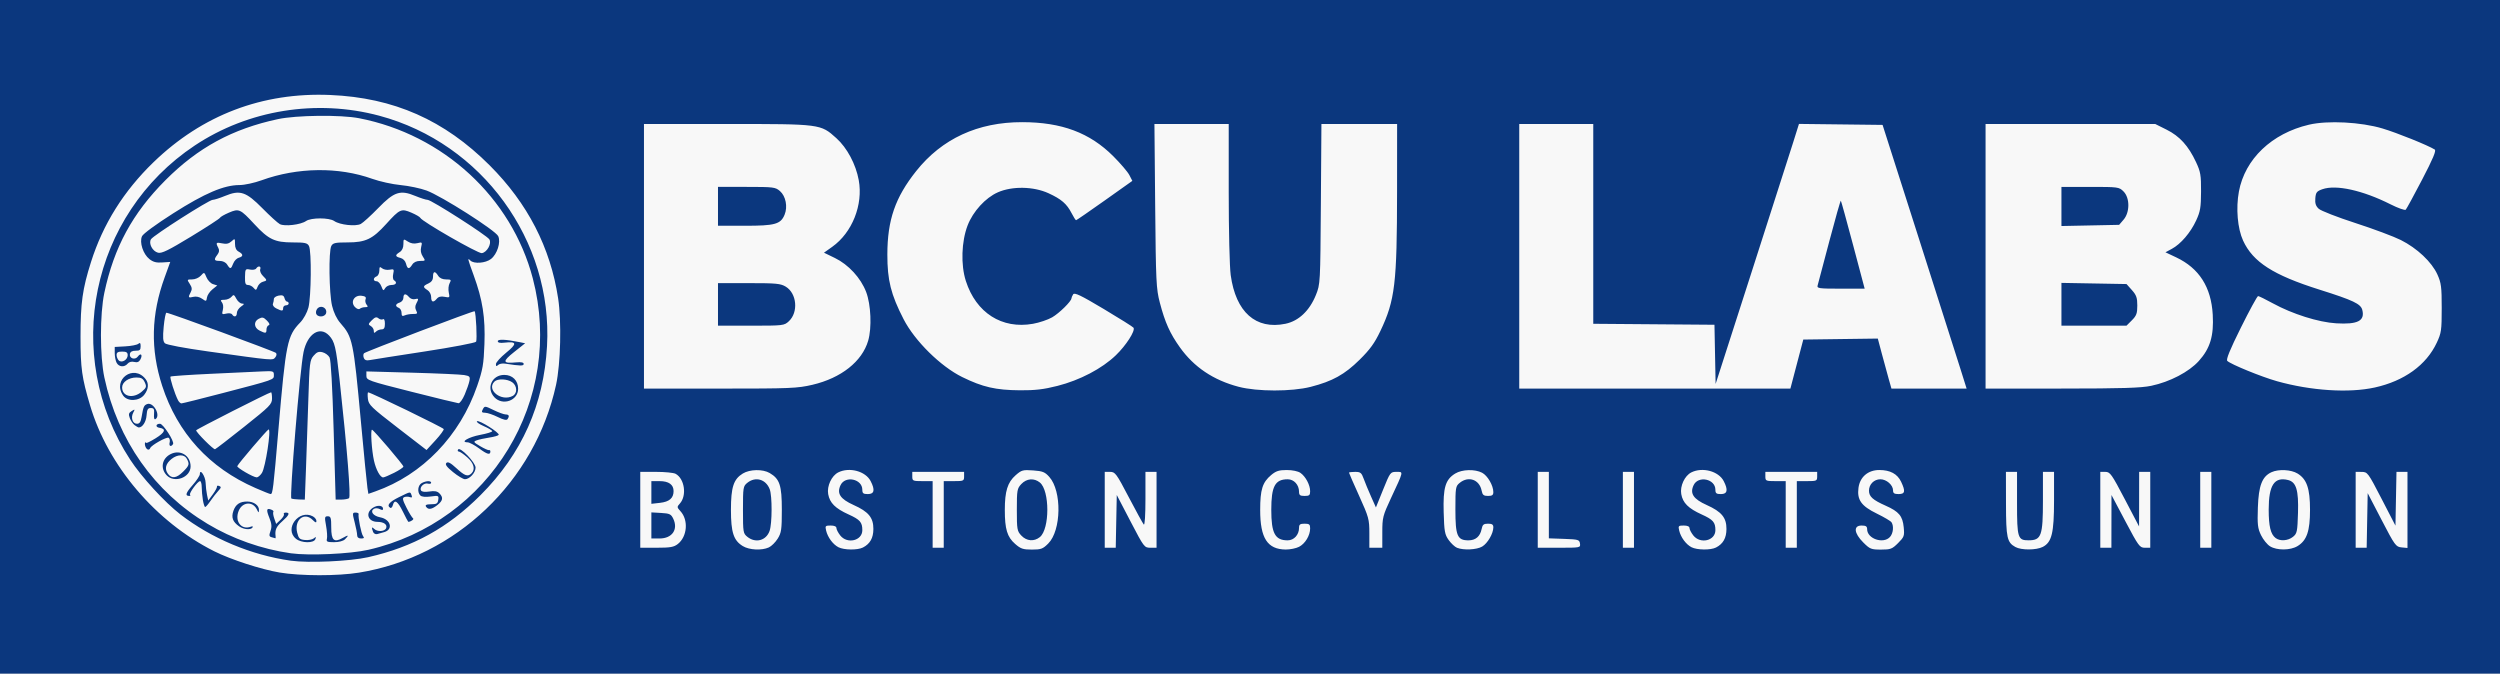 <?xml version="1.0" encoding="UTF-8" standalone="no"?>
<svg
   version="1.1"
   xmlns="http://www.w3.org/2000/svg"
   xmlns:svg="http://www.w3.org/2000/svg"
   width="1351"
   height="364"
   viewBox="0 0 1351 364">
  <rect x="0" y="0" width="1351" height="364" fill="#808080" stroke="none"/>
  <g>
    <rect
       style="fill:#f8f8f8;stroke:#d31f11;stroke-width:3.199;stroke-dasharray:1.49, 5.54;fill-opacity:1"
       width="1389.878"
       height="439.804"
       x="-15.794"
       y="-23.084" />
  </g>
  <g
     transform="translate(4.2446166e-8,-2.43)">
    <path
       style="fill:#0b377e;fill-opacity:1"
       d="M -4.2446166e-8,184.43 V 2.43 H 675.5 1351 v 182 182 H 675.5 -4.2446166e-8 Z M 194,311.882 c 52.364,-8.486 95.059,-49.163 106.487,-101.452 2.484,-11.365 3.034,-34.325 1.121,-46.831 -4.204,-27.495 -16.449,-51.271 -36.978,-71.8 -24.511,-24.511 -51.842,-36.581 -86.13,-38.037 -36.682,-1.558 -69.171,10.803 -95.577,36.364 -16.084,15.569 -27.287,33.469 -33.751,53.927 -4.612,14.598 -5.66,22.085 -5.648,40.377 0.011,17.122 0.685,21.976 5.135,37 9.707,32.773 35.438,63.009 67.17,78.932 8.849,4.44 25.309,9.787 35.268,11.456 11.405,1.911 31.322,1.941 42.903,0.064 z M 157.176,305.427 C 135.737,302.402 114.364,293.44 97.431,280.376 88.997,273.869 76.417,260.138 70.318,250.782 33.454,194.227 49.061,118.415 105.259,81.056 134.22,61.804 171.03,55.869 205,64.975 c 55.467,14.869 93.78,67.488 90.617,124.454 -1.763,31.754 -13.571,58.207 -35.991,80.627 -17.57,17.57 -36.428,27.981 -60.627,33.469 -9.833,2.23 -32.267,3.25 -41.824,1.902 z M 199,299.554 C 264.974,284.5 305.065,218.378 287.927,152.886 276.488,109.172 239.578,75.151 194,66.31 c -9.882,-1.917 -33.822,-1.648 -43.796,0.491 -24.622,5.281 -43.243,15.39 -60.793,33.003 -17.829,17.894 -27.816,36.291 -33.021,60.829 -2.45,11.552 -2.444,34.319 0.011,45.796 7.248,33.869 26.896,61.75 55.73,79.079 13.508,8.118 29.302,13.696 45.076,15.919 9.654,1.361 32.006,0.358 41.792,-1.875 z m -39.056,-5.968 c -6.566,-5.316 1.589,-16.152 9.122,-12.121 1.064,0.569 1.934,1.694 1.934,2.5 0,1.108 -0.487,0.978 -2,-0.535 -4.572,-4.572 -10.114,-0.079 -8.41,6.818 0.794,3.215 1.33,3.722 4.225,4 1.823,0.175 3.971,-0.226 4.773,-0.891 1.193,-0.99 1.343,-0.912 0.828,0.432 -0.882,2.298 -7.543,2.169 -10.472,-0.203 z m 16.724,0.005 c 0.265,-1.011 0.059,-4.161 -0.457,-7 -0.855,-4.704 -0.773,-5.161 0.925,-5.161 1.612,0 1.863,0.814 1.863,6.031 0,6.966 1.512,8.359 6.168,5.687 3.185,-1.828 3.577,-1.606 1.26,0.71 -0.945,0.945 -3.299,1.571 -5.906,1.571 -3.716,0 -4.266,-0.263 -3.854,-1.839 z m -29.845,-0.836 c -1.401,-0.37 -1.507,-0.931 -0.647,-3.398 0.794,-2.276 0.652,-3.899 -0.615,-7.065 -1.788,-4.469 -1.558,-5.457 1.039,-4.461 0.927,0.356 1.434,0.9 1.125,1.209 -0.309,0.309 -0.095,1.901 0.476,3.539 l 1.038,2.977 2.35,-2.207 c 1.292,-1.214 2.112,-2.592 1.822,-3.062 -0.291,-0.47 0.173,-0.855 1.031,-0.855 2.424,0 1.866,1.361 -1.941,4.731 -3.212,2.844 -4.013,4.641 -3.575,8.019 0.089,0.688 0.03,1.198 -0.132,1.134 -0.162,-0.064 -1.049,-0.316 -1.971,-0.559 z M 193,291.648 c 0,-0.98 -0.609,-4.13 -1.354,-7 -1.271,-4.901 -1.241,-5.218 0.5,-5.218 1.019,0 1.764,0.338 1.655,0.75 -0.42,1.587 1.436,10.811 2.414,12 0.766,0.931 0.486,1.25 -1.094,1.25 -1.369,0 -2.122,-0.632 -2.122,-1.782 z m 8.618,-1.77 c -0.937,-2.441 -0.747,-2.977 0.582,-1.648 1.727,1.727 5.756,1.477 6.477,-0.401 0.741,-1.932 -1.258,-3.363 -4.727,-3.384 -5.142,-0.031 -6.693,-4.827 -2.458,-7.602 2.536,-1.662 5.508,-1.343 5.508,0.591 0,0.718 -0.589,0.751 -1.804,0.101 -0.992,-0.531 -2.408,-0.592 -3.146,-0.136 -2.237,1.383 -0.375,3.88 3.424,4.592 5.65,1.06 7.154,6.558 2.183,7.98 -1.187,0.34 -2.892,0.82 -3.789,1.068 -0.9,0.248 -1.909,-0.273 -2.25,-1.161 z m -72.388,-2.999 c -3.462,-2.425 -4.348,-4.812 -3.107,-8.371 1.245,-3.571 3.524,-5.091 7.561,-5.046 3.522,0.04 6.337,2.102 6.248,4.578 -0.06,1.665 -0.196,1.625 -1.143,-0.338 -2.175,-4.507 -7.797,-4.081 -9.795,0.742 -2.338,5.644 1.42,10.576 6.555,8.605 0.892,-0.342 1.294,-0.175 0.943,0.392 -0.919,1.487 -4.762,1.189 -7.263,-0.563 z m 88.489,-7.949 c -2.82,-5.75 -4.549,-6.868 -5.426,-3.511 -0.286,1.094 -0.919,1.742 -1.406,1.441 -2.076,-1.283 -0.534,-3.186 4.636,-5.721 6.511,-3.193 6.103,-3.128 6.882,-1.097 0.442,1.153 0.188,1.446 -0.893,1.031 -0.831,-0.319 -2.172,-0.326 -2.98,-0.016 -1.216,0.467 -1.022,1.45 1.131,5.719 1.43,2.835 3.029,5.43 3.553,5.766 0.723,0.464 -1.23,1.889 -2.588,1.889 -0.115,0 -1.424,-2.475 -2.907,-5.5 z m 12.947,-2.167 c -1.332,-1.332 -0.602,-1.852 2.583,-1.843 2.672,0.008 3.31,-0.417 3.589,-2.388 0.324,-2.295 0.148,-2.372 -4.091,-1.791 -2.8,0.384 -4.856,0.181 -5.589,-0.552 -1.802,-1.802 -1.366,-5.578 0.775,-6.724 2.386,-1.277 5.066,-1.345 5.066,-0.129 0,0.499 -0.819,0.692 -1.82,0.43 -2.128,-0.556 -4.676,2.052 -3.641,3.727 0.45,0.728 2.109,0.928 4.514,0.543 2.752,-0.44 4.237,-0.174 5.374,0.964 2.244,2.244 1.953,3.984 -1.063,6.356 -2.706,2.128 -4.527,2.578 -5.698,1.406 z m -121.025,-4.083 c -0.341,-2.062 -0.625,-5.213 -0.631,-7 -0.006,-1.788 -0.408,-3.25 -0.892,-3.25 -1.279,0 -6.147,6.638 -5.409,7.377 0.343,0.343 0.173,0.623 -0.377,0.623 -2.456,0 -1.99,-1.583 1.7,-5.775 2.182,-2.479 3.967,-5.174 3.967,-5.989 0,-3.353 3.003,1.112 3.118,4.636 0.065,1.995 0.412,4.978 0.77,6.628 l 0.652,3 2.48,-3.37 c 1.364,-1.854 2.373,-3.75 2.242,-4.214 -0.131,-0.464 0.411,-0.594 1.205,-0.29 1.184,0.454 1.091,0.931 -0.513,2.654 -1.076,1.155 -2.968,3.586 -4.205,5.403 -1.237,1.817 -2.527,3.306 -2.868,3.31 -0.341,0.004 -0.898,-1.681 -1.239,-3.743 z m 47.825,-0.84 c -1.141,-0.477 4.626,-69.947 6.572,-79.171 2.089,-9.901 8.804,-14.228 13.811,-8.899 3.003,3.196 3.736,6.255 5.602,23.374 4.239,38.876 6.227,63.8 5.148,64.521 -0.605,0.404 -2.475,0.742 -4.156,0.75 l -3.057,0.015 -1.079,-37.352 c -0.696,-24.095 -1.484,-38.11 -2.222,-39.488 -0.629,-1.175 -2.332,-2.435 -3.786,-2.8 -2.076,-0.521 -3.111,-0.119 -4.826,1.875 -2.041,2.373 -2.226,3.899 -2.838,23.401 -0.36,11.475 -0.938,28.4 -1.284,37.613 l -0.629,16.75 -3.111,-0.079 c -1.711,-0.043 -3.576,-0.273 -4.145,-0.511 z M 138,266.129 C 113.085,255.246 95.932,236.444 87.641,210.93 81.218,191.163 81.653,172.4 89,152.267 90.65,147.746 92,144.017 92,143.981 c 0,-0.036 -1.918,0.087 -4.261,0.273 -3.194,0.254 -4.941,-0.196 -6.976,-1.796 -3.427,-2.696 -5.51,-9.093 -4.023,-12.356 0.619,-1.359 7.63,-6.505 16.909,-12.411 17.052,-10.853 27.392,-15.261 35.805,-15.261 2.661,0 7.981,-1.152 11.925,-2.583 19.374,-7.027 41.551,-7.315 59.811,-0.774 4.02,1.44 10.91,2.957 15.31,3.372 4.4,0.415 10.7,1.74 14,2.945 8.007,2.924 37.344,21.604 38.74,24.668 1.49,3.271 -0.536,9.673 -3.899,12.318 -2.907,2.286 -9.224,2.771 -11.141,0.854 -1.677,-1.677 -1.573,-1.204 1.745,7.886 4.871,13.347 6.373,22.923 5.84,37.241 -0.41,11.011 -0.895,13.816 -3.908,22.573 -9.312,27.068 -29.574,48.073 -55.039,57.057 l -3.768,1.329 -0.509,-3.193 c -0.28,-1.756 -1.882,-18.043 -3.559,-36.193 -4.003,-43.31 -4.434,-45.369 -11.105,-52.966 -1.913,-2.179 -3.585,-5.664 -4.446,-9.264 -1.624,-6.796 -1.916,-29.532 -0.415,-32.336 0.887,-1.657 2.146,-1.934 8.789,-1.934 9.75,0 13.472,-1.776 20.882,-9.965 7.324,-8.093 8.139,-8.459 13.609,-6.114 2.454,1.052 4.625,2.316 4.823,2.808 0.761,1.886 31.205,19.364 33.22,19.072 2.834,-0.411 5.488,-5.233 4.095,-7.442 -1.363,-2.161 -31.358,-21.359 -33.372,-21.359 -0.849,0 -3.861,-0.96 -6.692,-2.134 -8.116,-3.364 -11.384,-2.286 -20.028,6.603 -3.926,4.037 -8.151,7.883 -9.39,8.546 -2.742,1.468 -11.364,0.524 -14.355,-1.571 -2.705,-1.894 -12.529,-1.894 -15.234,0 -2.868,2.009 -11.608,3.041 -14.165,1.672 -1.134,-0.607 -5.36,-4.449 -9.39,-8.537 -8.866,-8.994 -12.114,-10.072 -20.218,-6.713 -2.832,1.174 -5.843,2.134 -6.692,2.134 -1.965,0 -31.993,19.172 -33.318,21.273 -1.436,2.277 0.789,6.536 3.811,7.294 1.963,0.493 5.662,-1.315 17.784,-8.689 8.418,-5.121 15.468,-9.701 15.666,-10.178 0.199,-0.477 2.369,-1.727 4.823,-2.779 5.455,-2.338 6.152,-2.025 13.756,6.188 7.68,8.295 11.026,9.891 20.736,9.891 6.642,0 7.902,0.277 8.789,1.934 1.443,2.696 1.216,27.545 -0.304,33.306 -0.717,2.716 -2.598,6.133 -4.405,8 -7.042,7.277 -7.782,10.907 -11.787,57.759 -2.765,32.358 -3.086,35.007 -4.239,34.988 -0.402,-0.007 -4.106,-1.486 -8.231,-3.288 z m 3.528,-8.102 c 1.924,-2.936 5.118,-23.67 3.627,-23.541 -0.685,0.059 -16.453,18.534 -16.928,19.835 -0.313,0.856 8.646,6.048 10.5,6.085 0.675,0.013 1.935,-1.057 2.801,-2.378 z M 213.033,257.913 C 215.765,256.529 218,255.019 218,254.559 c 0,-0.901 -15.786,-19.449 -16.938,-19.901 -0.94,-0.369 -0.218,11.198 1.047,16.772 1.116,4.918 3.36,9 4.947,9 0.556,0 3.245,-1.133 5.977,-2.517 z M 132.04,232.998 C 145.944,221.933 147,220.857 147,217.761 c 0,-1.832 -0.229,-3.331 -0.51,-3.331 -1.027,0 -40.49,20.027 -40.49,20.548 0,1.118 9.366,10.497 10.204,10.218 0.482,-0.161 7.608,-5.649 15.836,-12.197 z m 107.747,1.293 c -0.26,-0.781 -39.348,-19.768 -40.836,-19.835 -0.302,-0.014 -0.364,1.565 -0.137,3.508 0.377,3.228 1.762,4.574 16.049,15.592 l 15.637,12.06 4.794,-5.21 c 2.637,-2.865 4.658,-5.617 4.493,-6.114 z M 120.257,214.881 C 148.747,207.439 148,207.704 148,205.055 c 0,-2.089 -0.37,-2.202 -6.25,-1.918 -3.438,0.166 -15.885,0.747 -27.661,1.291 -11.776,0.544 -21.649,1.228 -21.939,1.518 -0.513,0.513 2.236,9.191 4.033,12.733 0.488,0.963 1.325,1.75 1.86,1.75 0.535,0 10.531,-2.497 22.215,-5.549 z m 130.852,0.799 c 1.121,-2.612 2.274,-5.929 2.563,-7.37 0.468,-2.334 0.16,-2.684 -2.823,-3.207 -1.842,-0.323 -14.487,-0.897 -28.099,-1.275 L 198,203.139 v 2.416 c 0,2.32 0.966,2.661 24.25,8.549 13.338,3.373 24.828,6.176 25.536,6.229 0.707,0.053 2.203,-2.041 3.323,-4.653 z M 149.113,193.143 c -0.876,-0.876 -57.661,-21.713 -59.173,-21.713 -0.423,0 -1.09,3.415 -1.481,7.588 -0.549,5.86 -0.398,7.892 0.665,8.92 0.817,0.791 10.307,2.582 23.376,4.412 35.728,5.003 34.832,4.924 36.254,3.204 0.737,-0.892 0.885,-1.886 0.36,-2.411 z m 80.385,-0.771 c 14.849,-2.27 27.346,-4.649 27.77,-5.285 0.666,-0.999 -0.03,-15.608 -0.785,-16.468 -0.378,-0.431 -58.798,21.772 -59.766,22.715 -0.431,0.419 -0.486,1.536 -0.123,2.481 0.473,1.232 1.402,1.573 3.283,1.202 1.443,-0.284 14.772,-2.374 29.622,-4.644 z M 144,180.513 c 0,-1.054 0.534,-2.095 1.188,-2.312 0.768,-0.256 0.428,-1.156 -0.961,-2.544 -1.841,-1.841 -2.476,-1.975 -4.438,-0.938 -2.842,1.503 -2.579,4.839 0.502,6.369 3.248,1.613 3.709,1.541 3.709,-0.574 z m 62.2,-0.083 c 1.341,0 1.8,-0.78 1.8,-3.059 0,-1.87 -0.406,-2.808 -1.044,-2.414 -0.574,0.355 -1.669,0.126 -2.433,-0.508 -1.085,-0.9 -1.872,-0.67 -3.591,1.049 -1.972,1.972 -2.032,2.297 -0.567,3.117 0.899,0.503 1.635,1.658 1.635,2.565 0,1.284 0.267,1.384 1.2,0.45 0.66,-0.66 2.01,-1.2 3,-1.2 z M 128,171.552 c 0,-1.033 1.012,-2.584 2.25,-3.448 1.852,-1.292 1.946,-1.579 0.532,-1.622 -0.945,-0.029 -2.325,-1.211 -3.067,-2.626 -1.199,-2.288 -1.493,-2.399 -2.654,-1 -0.718,0.865 -2.431,1.574 -3.806,1.574 -2.033,0 -2.282,0.262 -1.335,1.404 0.673,0.811 0.885,2.521 0.502,4.049 -0.611,2.433 -0.462,2.594 1.848,2.015 1.411,-0.354 2.805,-0.157 3.18,0.451 1.063,1.72 2.55,1.255 2.55,-0.797 z m 95.207,0.551 c 2.33,0.03 2.569,-0.223 1.715,-1.819 -0.663,-1.239 -0.649,-2.496 0.043,-3.789 1.417,-2.648 1.318,-2.952 -0.785,-2.403 -1.001,0.262 -2.406,-0.23 -3.122,-1.094 -1.766,-2.128 -3.058,-1.975 -3.058,0.363 0,1.063 -0.9,2.218 -2,2.567 -2.369,0.752 -2.597,2.057 -0.5,2.862 0.825,0.317 1.5,1.538 1.5,2.714 0,1.67 0.383,1.966 1.75,1.35 0.963,-0.433 2.968,-0.772 4.457,-0.753 z M 153,168.93 c 0,-0.825 0.675,-1.5 1.5,-1.5 0.825,0 1.5,-0.45 1.5,-1 0,-0.55 -0.398,-1 -0.883,-1 -0.486,0 -1.105,-0.848 -1.376,-1.885 -0.372,-1.424 -1.134,-1.762 -3.117,-1.383 -1.443,0.276 -2.624,1.087 -2.624,1.803 0,0.716 -0.231,1.904 -0.514,2.64 -0.285,0.743 0.493,1.837 1.75,2.459 3.204,1.586 3.764,1.566 3.764,-0.134 z m 44.322,-0.5 c 1.517,0 1.682,-0.29 0.783,-1.373 -0.627,-0.755 -0.872,-2.072 -0.544,-2.926 0.438,-1.143 -0.151,-1.638 -2.233,-1.877 -3.893,-0.446 -6.107,3.348 -3.54,6.065 0.98,1.037 2.117,1.448 2.661,0.961 0.522,-0.468 1.815,-0.85 2.872,-0.85 z m -82.532,-9.618 2.617,-2.118 -2.292,-0.727 c -1.26,-0.4 -2.846,-2.046 -3.524,-3.659 -1.229,-2.923 -1.238,-2.925 -3.067,-0.905 -1.03,1.138 -3.092,2.027 -4.702,2.027 -2.808,0 -2.835,0.051 -1.274,2.433 1.217,1.857 1.34,2.907 0.523,4.434 -1.547,2.891 -1.358,3.243 1.375,2.557 1.517,-0.381 3.32,0.003 4.75,1.01 2.199,1.55 2.32,1.52 2.641,-0.655 0.185,-1.254 1.514,-3.233 2.953,-4.398 z m 121.281,5.032 c 0.898,-1.082 2.233,-1.403 4.2,-1.01 2.752,0.55 2.854,0.443 2.239,-2.355 -0.354,-1.613 -0.148,-3.858 0.458,-4.99 0.999,-1.867 0.821,-2.059 -1.925,-2.059 -1.944,0 -3.474,-0.716 -4.276,-2 C 235.072,148.714 234,148.916 234,151.951 c 0,1.719 -0.795,2.884 -2.5,3.661 -3.023,1.377 -3.104,1.96 -0.5,3.586 1.131,0.706 2,2.332 2,3.741 0,2.856 1.167,3.2 3.072,0.905 z m -94.069,-9.125 c 2.469,-0.646 2.47,-0.816 0.02,-3.266 -1.088,-1.088 -1.715,-2.662 -1.393,-3.5 0.667,-1.739 -1.161,-2.09 -2.192,-0.422 -0.374,0.605 -1.863,0.864 -3.309,0.575 -2.511,-0.502 -2.633,-0.328 -2.725,3.899 -0.077,3.559 0.242,4.425 1.628,4.425 0.948,0 2.316,0.715 3.041,1.588 1.182,1.425 1.401,1.364 2.125,-0.594 0.444,-1.2 1.706,-2.417 2.805,-2.705 z m 69.547,1.711 c 2.518,0 3.272,-1.374 1.392,-2.536 -0.591,-0.365 -0.789,-1.88 -0.449,-3.43 0.56,-2.549 0.401,-2.736 -1.947,-2.287 -1.406,0.269 -3.229,-0.069 -4.051,-0.751 C 205.236,146.381 205,146.582 205,148.7 c 0,1.383 -0.675,2.774 -1.5,3.091 -1.956,0.751 -1.938,2.638 0.025,2.638 0.839,0 1.995,1.238 2.57,2.75 0.928,2.441 1.156,2.553 2.025,1 0.539,-0.963 2.082,-1.75 3.43,-1.75 z m -85.513,-11.597 c 0.543,-1.428 1.882,-2.831 2.975,-3.117 2.538,-0.664 2.534,-1.924 -0.012,-3.287 -1.344,-0.719 -2,-2.094 -2,-4.19 0,-3.02 -0.062,-3.064 -1.933,-1.371 -1.403,1.27 -2.774,1.564 -5,1.076 -3.297,-0.724 -3.599,-0.378 -2.106,2.413 0.674,1.26 0.535,2.359 -0.468,3.684 -2.073,2.738 -1.83,3.388 1.266,3.388 1.676,0 3.25,0.785 4.008,2 1.629,2.608 2.082,2.525 3.269,-0.597 z m 96.731,0.597 c 0.8,-1.281 2.332,-2 4.264,-2 2.95,0 2.981,-0.051 1.446,-2.394 -1.036,-1.581 -1.334,-3.328 -0.878,-5.145 0.653,-2.602 0.541,-2.713 -2.06,-2.06 -1.817,0.456 -3.563,0.158 -5.145,-0.878 C 218.051,131.417 218,131.448 218,134.398 c 0,1.932 -0.719,3.463 -2,4.264 -2.621,1.637 -2.524,2.42 0.389,3.151 1.448,0.363 2.637,1.588 3.019,3.108 0.76,3.03 1.696,3.172 3.359,0.509 z M 90.039,259.241 C 86.542,255.488 87.495,250.259 92.113,247.872 97.364,245.156 103,248.576 103,254.478 c 0,6.014 -8.787,9.243 -12.961,4.763 z m 8.884,-1.888 c 3.366,-3.366 3.583,-4.109 2.042,-6.989 -1.333,-2.49 -5.012,-2.472 -8.207,0.042 -3.192,2.511 -3.933,5.329 -2.091,7.959 2.029,2.896 4.671,2.572 8.256,-1.012 z m 145.885,0.183 c -3.442,-2.805 -4.396,-4.119 -3.58,-4.935 0.816,-0.816 2.259,-0.055 5.419,2.858 4.534,4.179 6.183,4.739 8.152,2.77 2.184,-2.184 1.29,-5.514 -2.335,-8.696 -1.944,-1.707 -3.996,-3.104 -4.559,-3.104 -0.563,0 -0.72,-0.492 -0.348,-1.094 1.036,-1.675 9.442,7.051 9.442,9.802 0,2.728 -3.289,6.306 -5.75,6.256 -0.963,-0.02 -3.861,-1.756 -6.442,-3.858 z M 259,244.824 c -2.475,-1.84 -5.343,-3.356 -6.372,-3.369 -4.167,-0.054 0.612,-2.843 6.906,-4.031 3.556,-0.671 6.466,-1.562 6.466,-1.979 0,-0.418 -2.077,-1.658 -4.615,-2.757 -2.538,-1.099 -4.16,-2.278 -3.605,-2.622 1.208,-0.747 12.381,6.293 11.711,7.379 -0.257,0.415 -2.557,1.068 -5.111,1.451 -2.554,0.383 -5.597,1.053 -6.762,1.49 -1.955,0.732 -1.809,0.976 1.882,3.167 2.2,1.306 4.338,2.262 4.75,2.126 0.412,-0.137 0.75,0.175 0.75,0.693 0,2.081 -1.715,1.638 -6,-1.547 z M 78.583,243.787 C 78.237,242.883 78.189,241.908 78.476,241.62 78.764,241.332 79,241.392 79,241.754 c 0,0.362 2.27,-0.74 5.045,-2.447 5.204,-3.202 5.921,-5.138 2.111,-5.699 -2.283,-0.336 -2.031,-2.179 0.298,-2.179 1.723,0 7.911,9.6 7.067,10.964 -1.078,1.745 -2.365,1.15 -1.841,-0.851 0.271,-1.038 0.021,-2.179 -0.556,-2.536 -1.055,-0.652 -9.334,3.982 -9.958,5.573 -0.544,1.389 -1.907,0.971 -2.583,-0.793 z m -5.847,-11.607 c -0.905,-0.688 -2.074,-2.406 -2.597,-3.818 -0.777,-2.099 -0.592,-2.792 1.015,-3.796 1.801,-1.125 1.872,-1.053 0.851,0.856 -1.463,2.733 -0.363,6.008 2.018,6.008 1.403,0 2.047,-0.961 2.511,-3.75 0.903,-5.432 1.247,-6.228 2.982,-6.894 3.389,-1.3 7.536,6.259 4.473,8.152 -0.623,0.385 -0.912,-0.65 -0.75,-2.691 0.217,-2.738 -0.086,-3.317 -1.737,-3.317 -1.616,0 -2.058,0.767 -2.301,4 -0.262,3.484 -2.211,6.5 -4.199,6.5 -0.34,0 -1.358,-0.562 -2.264,-1.25 z M 269,227.788 c -2.475,-1.232 -5.528,-2.267 -6.785,-2.299 -1.919,-0.05 -2.124,-0.359 -1.282,-1.934 0.968,-1.809 1.171,-1.792 5.785,0.469 2.63,1.289 5.569,2.357 6.532,2.375 1.862,0.033 2.181,0.871 0.985,2.58 -0.485,0.693 -2.262,0.289 -5.235,-1.191 z m -1.826,-10.673 c -4.572,-4.866 -1.391,-12.086 5.326,-12.086 4.457,0 7.5,3.048 7.5,7.511 0,6.357 -8.353,9.336 -12.826,4.575 z m 9.891,-0.721 c 2.624,-1.404 2.465,-5.479 -0.288,-7.408 -2.64,-1.849 -7.89,-2.045 -9.577,-0.357 -4.519,4.519 3.758,11.034 9.866,7.765 z M 66.557,216.207 c -6.052,-8.641 5.736,-17.233 12.161,-8.864 1.823,2.374 1.53,5.501 -0.791,8.452 -2.765,3.515 -9.038,3.742 -11.371,0.412 z m 10.102,-2.16 c 2.49,-2.141 2.649,-2.647 1.577,-5 -0.936,-2.053 -1.904,-2.618 -4.492,-2.618 -4.188,0 -7.744,2.459 -7.744,5.357 0,5.017 5.979,6.286 10.658,2.261 z M 63.035,198.496 C 62.466,197.432 62,195.067 62,193.24 v -3.322 l 5.732,-0.314 c 3.153,-0.173 6.303,-0.788 7,-1.367 0.964,-0.8 1.268,-0.475 1.268,1.359 0,1.968 -0.501,2.405 -2.723,2.372 -1.815,-0.026 -2.84,0.545 -3.074,1.714 -0.487,2.428 2.766,3.509 4.29,1.425 1.601,-2.189 2.721,-0.947 1.389,1.541 -0.75,1.402 -1.7,1.792 -3.35,1.378 -1.423,-0.357 -2.776,-0.008 -3.54,0.912 -1.727,2.081 -4.725,1.858 -5.957,-0.444 z M 69,194.395 c 0,-1.516 -0.685,-1.965 -3,-1.965 -2.222,0 -3,0.467 -3,1.8 0,0.99 0.519,2.319 1.153,2.953 C 65.755,198.785 69,196.918 69,194.395 Z m 199,4.79 c 0,-0.905 2.515,-3.694 5.588,-6.197 6.02,-4.904 5.763,-6.168 -1.093,-5.367 -2.284,0.267 -3.495,-0.009 -3.495,-0.796 0,-1.198 4.187,-1.028 11.647,0.473 l 3.147,0.633 -5.979,4.75 c -6.505,5.168 -6.268,6.289 1.18,5.579 2.682,-0.256 4.004,0.019 4.004,0.832 0,1.162 -1.621,1.137 -10.104,-0.156 -1.432,-0.218 -3.12,0.119 -3.75,0.749 C 268.285,200.545 268,200.421 268,199.185 Z m -97.213,-27.505 c -0.198,-0.963 0.309,-2.26 1.127,-2.883 2.036,-1.552 4.975,0.339 4.335,2.79 -0.631,2.412 -4.97,2.486 -5.462,0.093 z m 244.691,126.578 c 1.414,-0.644 3.573,-2.782 4.797,-4.75 1.978,-3.181 2.225,-4.912 2.225,-15.578 0,-13.247 -1.126,-16.666 -6.54,-19.864 -3.721,-2.198 -10.723,-2.078 -14.54,0.25 -4.998,3.048 -6.42,7.391 -6.42,19.614 0,12.223 1.422,16.566 6.42,19.614 3.489,2.128 10.206,2.469 14.058,0.714 z M 403.861,292.518 C 401.604,290.691 401.5,290.046 401.5,277.93 c 0,-12.116 0.104,-12.761 2.361,-14.588 4.401,-3.564 10.037,-1.941 12.1,3.485 1.375,3.616 1.331,18.467 -0.066,22.475 -1.841,5.281 -7.588,6.817 -12.034,3.216 z m 62.455,5.795 c 3.857,-1.972 5.639,-5.119 5.662,-9.998 0.03,-6.14 -2.613,-9.356 -10.651,-12.963 -7.28,-3.266 -9.236,-6.241 -7.08,-10.764 C 456.774,259.288 466,261.248 466,267.085 c 0,1.939 0.52,2.345 3,2.345 3.5,0 3.969,-2.225 1.483,-7.033 -2.764,-5.345 -11.487,-7.684 -17.483,-4.689 -3.599,1.798 -6.21,7.41 -5.453,11.721 0.837,4.765 3.826,7.745 11.054,11.019 6.158,2.79 7.399,4.213 7.399,8.491 0,5.703 -8.152,7.654 -11.927,2.855 -1.14,-1.449 -2.073,-3.249 -2.073,-4 0,-0.861 -1.149,-1.365 -3.108,-1.365 -2.883,0 -3.061,0.2 -2.455,2.75 0.867,3.647 3.694,7.461 6.66,8.985 3.008,1.546 10.326,1.627 13.219,0.148 z m 100.151,-2.15 c 7.095,-7.095 7.435,-28.333 0.577,-36.01 -2.361,-2.642 -3.589,-3.135 -8.737,-3.507 -5.551,-0.402 -6.245,-0.209 -9.476,2.627 -4.342,3.812 -5.833,8.616 -5.826,18.773 0.007,10.36 1.278,14.548 5.554,18.302 3.022,2.653 4.285,3.082 9.076,3.082 4.951,0 5.926,-0.36 8.832,-3.267 z m -14.543,-4.313 c -2.271,-2.418 -2.424,-3.295 -2.424,-13.919 0,-10.624 0.153,-11.502 2.424,-13.919 2.846,-3.029 6.887,-3.364 10.014,-0.831 5.386,4.364 5.386,25.136 0,29.5 -3.127,2.534 -7.169,2.198 -10.014,-0.831 z m 150.108,6.064 C 705.345,296.2 708,291.781 708,287.98 c 0,-2.166 -0.451,-2.55 -3,-2.55 -2.455,0 -3,0.414 -3,2.277 0,3.712 -2.741,6.723 -6.122,6.723 -6.848,0 -8.878,-3.772 -8.878,-16.5 0,-12.728 2.03,-16.5 8.878,-16.5 3.381,0 6.122,3.01 6.122,6.723 0,1.864 0.545,2.277 3,2.277 2.549,0 3,-0.383 3,-2.55 0,-3.339 -2.423,-7.933 -5.217,-9.89 -1.326,-0.929 -4.335,-1.561 -7.429,-1.561 -4.193,0 -5.823,0.524 -8.413,2.703 -4.726,3.977 -5.941,7.85 -5.941,18.949 0,15.18 3.909,21.216 13.8,21.308 2.365,0.022 5.62,-0.643 7.233,-1.477 z M 800.981,297.782 c 2.933,-1.733 6.019,-7.057 6.019,-10.386 0,-1.499 -0.683,-1.966 -2.875,-1.966 -2.368,0 -2.977,0.508 -3.451,2.879 -0.802,4.011 -3.246,6.121 -7.091,6.121 -6.054,0 -7.084,-2.427 -7.084,-16.693 0,-11.913 0.108,-12.571 2.361,-14.395 4.745,-3.842 10.622,-1.749 11.813,4.209 0.474,2.371 1.083,2.879 3.451,2.879 2.253,0 2.875,-0.454 2.875,-2.099 0,-3.552 -3.124,-8.914 -6.085,-10.445 -3.921,-2.028 -10.8,-1.824 -14.495,0.43 -5.331,3.251 -6.631,7.605 -6.252,20.938 0.295,10.387 0.594,12.043 2.706,15.004 1.305,1.83 3.33,3.714 4.5,4.187 3.544,1.431 10.649,1.085 13.607,-0.662 z m 126.335,0.531 c 3.857,-1.972 5.639,-5.119 5.662,-9.998 0.03,-6.14 -2.613,-9.356 -10.651,-12.963 -7.28,-3.266 -9.236,-6.241 -7.08,-10.764 C 917.774,259.288 927,261.248 927,267.085 c 0,1.939 0.52,2.345 3,2.345 3.5,0 3.969,-2.225 1.483,-7.033 -2.764,-5.345 -11.487,-7.684 -17.483,-4.689 -3.599,1.798 -6.21,7.41 -5.453,11.721 0.837,4.765 3.826,7.745 11.054,11.019 6.158,2.79 7.399,4.213 7.399,8.491 0,5.703 -8.152,7.654 -11.927,2.855 -1.14,-1.449 -2.073,-3.249 -2.073,-4 0,-0.861 -1.149,-1.365 -3.108,-1.365 -2.883,0 -3.061,0.2 -2.455,2.75 0.867,3.647 3.694,7.461 6.66,8.985 3.008,1.546 10.326,1.627 13.219,0.148 z m 98.409,-2.408 c 3.29,-3.29 3.493,-3.857 3.046,-8.51 -0.588,-6.121 -2.577,-8.501 -9.771,-11.697 -6.95,-3.087 -9,-4.931 -9,-8.095 0,-3.438 2.727,-6.174 6.155,-6.174 3.3,0 6.845,3.107 6.845,6 0,1.556 0.667,2 3,2 3.508,0 3.813,-1.484 1.365,-6.643 -2.027,-4.273 -5.897,-6.357 -11.8,-6.357 -6.067,0 -10.453,3.742 -11.237,9.587 -0.876,6.53 1.492,9.864 9.917,13.965 3.937,1.916 7.511,4.038 7.941,4.716 1.318,2.075 0.902,5.976 -0.842,7.903 -3.575,3.95 -12.345,0.987 -12.345,-4.171 0,-1.556 -0.667,-2 -3,-2 -4.519,0 -4.121,4.114 0.882,9.118 3.604,3.604 4.292,3.882 9.6,3.882 5.209,0 6.031,-0.314 9.242,-3.525 z m 78.201,2.063 c 4.867,-2.517 6.074,-7.496 6.074,-25.059 v -15.48 h -3 -3 v 15.566 c 0,18.978 -0.863,21.386 -7.679,21.419 -5.92,0.029 -6.321,-1.244 -6.321,-20.056 v -16.929 h -3 -3 l 0.035,17.25 c 0.038,18.427 0.565,20.855 5.075,23.354 3.206,1.777 11.321,1.741 14.816,-0.066 z m 137.654,-0.424 c 5.024,-3.064 6.752,-8.083 6.752,-19.614 0,-11.531 -1.728,-16.55 -6.752,-19.614 -3.489,-2.128 -10.206,-2.469 -14.057,-0.714 -5.063,2.307 -6.964,7.217 -7.372,19.037 -0.32,9.274 -0.091,11.284 1.708,15 1.143,2.36 3.329,5.067 4.859,6.015 3.724,2.307 10.986,2.254 14.861,-0.109 z m -11.844,-4.364 C 1227.053,291.143 1226,286.816 1226,277.833 c 0,-13.209 3.049,-17.862 10.482,-15.997 4.415,1.108 5.73,5.482 5.354,17.8 -0.309,10.122 -0.519,11.123 -2.696,12.884 -2.703,2.187 -6.995,2.488 -9.403,0.66 z m -863.443,3.234 c 5.111,-4.02 5.832,-12.935 1.435,-17.724 -1.945,-2.119 -1.964,-2.341 -0.349,-4.126 3.9,-4.309 2.576,-13.483 -2.323,-16.105 -1.058,-0.566 -5.778,-1.03 -10.49,-1.03 H 346 v 20.5 20.5 h 8.865 c 7.374,0 9.296,-0.339 11.428,-2.016 z M 352,286.378 v -7.052 l 5.242,0.302 c 4.63,0.267 5.399,0.632 6.59,3.126 2.771,5.803 -0.608,10.676 -7.403,10.676 H 352 Z m 0,-17.818 v -6.13 h 4.429 c 4.94,0 7.571,1.87 7.571,5.38 0,3.802 -2.282,5.784 -7.311,6.351 L 352,274.69 Z m 158,11.87 v -18 h 5.5 c 5.2,0 5.5,-0.136 5.5,-2.5 v -2.5 h -14 -14 v 2.5 c 0,2.364 0.3,2.5 5.5,2.5 h 5.5 v 18 18 h 3 3 z m 93.223,3.75 0.277,-14.25 7.425,14.25 c 7.288,13.988 7.486,14.25 10.75,14.25 H 625 v -20.5 -20.5 h -3 -3 v 14.7 c 0,8.649 -0.367,14.309 -0.891,13.75 -0.49,-0.522 -4.13,-7.138 -8.087,-14.7 -6.737,-12.872 -7.382,-13.75 -10.109,-13.75 H 597 v 20.5 20.5 h 2.973 2.973 z M 747,290.055 c 0,-7.856 0.285,-8.987 4.602,-18.25 7.092,-15.218 6.914,-14.375 3.03,-14.375 -3.258,0 -3.389,0.174 -7.202,9.608 l -3.883,9.608 -2.63,-5.89 c -1.446,-3.239 -3.235,-7.563 -3.975,-9.608 -1.182,-3.268 -1.744,-3.718 -4.644,-3.718 -1.815,0 -3.299,0.19 -3.299,0.421 0,0.232 2.475,5.892 5.5,12.579 5.181,11.452 5.5,12.618 5.5,20.079 v 7.921 h 3.5 3.5 z m 106.82,6.125 c -0.298,-2.098 -0.878,-2.27 -8.57,-2.54 L 837,293.349 v -17.96 -17.96 h -3 -3 v 20.5 20.5 h 11.57 c 11.426,0 11.566,-0.028 11.25,-2.25 z M 883,277.93 v -20.5 h -3 -3 v 20.5 20.5 h 3 3 z m 88,2.5 v -18 h 5.5 c 5.2,0 5.5,-0.136 5.5,-2.5 v -2.5 h -14 -14 v 2.5 c 0,2.364 0.3,2.5 5.5,2.5 h 5.5 v 18 18 h 3 3 z m 170.022,3.75 0.022,-14.25 7.538,14.25 c 7.084,13.393 7.715,14.25 10.478,14.25 H 1162 v -20.5 -20.5 h -3 -3 l -0.021,14.75 -0.021,14.75 -7.725,-14.75 c -7.101,-13.561 -7.946,-14.75 -10.479,-14.75 H 1135 v 20.5 20.5 h 3 3 z m 53.978,-6.25 v -20.5 h -3 -3 v 20.5 20.5 h 3 3 z m 84.223,5.75 0.277,-14.75 7.53,14.5 c 7.145,13.76 7.694,14.516 10.75,14.813 l 3.22,0.313 v -20.563 -20.563 h -2.973 -2.973 l -0.277,14.53 -0.277,14.53 -7.5,-14.511 c -7.312,-14.147 -7.582,-14.512 -10.75,-14.53 l -3.25,-0.019 v 20.5 20.5 h 2.973 2.973 z M 571.416,210.976 c 12.144,-3.081 24.065,-9.328 31.571,-16.546 5.556,-5.343 10.616,-13.216 9.575,-14.899 -0.282,-0.457 -7.538,-5.019 -16.123,-10.137 -12.505,-7.455 -15.788,-9.023 -16.509,-7.885 -0.495,0.782 -0.906,1.743 -0.915,2.136 -0.034,1.592 -6.549,8.012 -10.402,10.25 -2.262,1.314 -6.934,2.893 -10.381,3.509 -16.79,3 -30.741,-5.897 -36.286,-23.142 -2.795,-8.692 -2.39,-21.346 0.962,-30.034 2.913,-7.552 9.627,-14.905 16.313,-17.863 7.747,-3.429 19.28,-3.226 27.379,0.482 6.958,3.185 9.904,5.735 12.518,10.833 1.058,2.062 2.134,3.75 2.392,3.75 0.258,0 7.206,-4.783 15.439,-10.628 l 14.97,-10.628 -1.607,-3.122 c -0.884,-1.717 -4.803,-6.313 -8.709,-10.213 -12.707,-12.688 -27.873,-18.358 -49.192,-18.391 -23.972,-0.037 -43.395,8.927 -57.327,26.459 -11.33,14.258 -15.518,26.378 -15.557,45.023 -0.029,13.92 1.908,21.646 8.775,35 6.038,11.742 20.027,25.543 31.7,31.274 11.036,5.418 18.107,7.041 31.122,7.143 8.189,0.064 12.837,-0.479 20.294,-2.37 z m 136.881,0.506 c 11.75,-3.005 18.343,-6.659 26.438,-14.652 5.629,-5.558 8.12,-9.003 11.224,-15.522 7.918,-16.628 8.98,-25.536 9.016,-75.628 L 755,69.43 H 734.549 714.098 l -0.301,43.25 c -0.298,42.887 -0.321,43.3 -2.68,49.157 -3.421,8.494 -9.32,14.078 -16.431,15.554 -16.04,3.33 -26.856,-6.271 -29.611,-26.283 C 664.468,146.687 664,127.224 664,106.357 V 69.43 h -20.073 -20.073 l 0.405,44.25 c 0.374,40.952 0.561,44.846 2.5,52.25 2.819,10.762 5.459,16.649 10.863,24.222 7.621,10.68 18.124,17.727 31.741,21.297 10.077,2.642 28.673,2.658 38.935,0.033 z m 575.006,0.357 c 15.967,-3.53 27.855,-12.11 33.517,-24.191 2.476,-5.283 2.68,-6.708 2.68,-18.718 0,-11.508 -0.27,-13.597 -2.352,-18.202 -3.042,-6.726 -10.947,-14.168 -19.741,-18.584 -3.799,-1.908 -14.854,-6.04 -24.567,-9.184 -9.713,-3.143 -18.625,-6.614 -19.805,-7.713 -1.592,-1.483 -2.066,-2.941 -1.84,-5.658 0.264,-3.171 0.772,-3.825 3.805,-4.9 7.377,-2.614 21.827,0.589 36.875,8.174 4.056,2.044 7.739,3.346 8.184,2.892 0.446,-0.454 4.433,-7.778 8.86,-16.276 5.859,-11.246 7.714,-15.664 6.815,-16.234 -3.553,-2.253 -20.367,-9.033 -28.235,-11.385 -11.704,-3.499 -29.603,-4.42 -39.734,-2.045 -20.11,4.714 -34.597,18.531 -37.863,36.115 -1.678,9.035 -0.744,19.991 2.262,26.52 5.342,11.603 16.276,18.618 41.334,26.52 18.212,5.743 22.263,7.667 23.092,10.97 1.476,5.879 -2.483,7.905 -14.092,7.212 -9.576,-0.571 -23.674,-5.014 -34.203,-10.778 -3.962,-2.169 -7.572,-3.944 -8.024,-3.944 -0.451,0 -4.62,7.642 -9.265,16.982 -5.971,12.009 -8.132,17.294 -7.38,18.047 1.815,1.815 18.461,8.618 26.871,10.982 18.333,5.153 38.879,6.476 52.803,3.397 z m -844.247,-1.476 c 15.53,-3.646 26.839,-12.599 30.107,-23.835 2.027,-6.968 1.506,-19.493 -1.093,-26.3 -2.897,-7.587 -9.529,-14.8 -16.897,-18.38 l -5.897,-2.865 4.465,-3.174 c 10.789,-7.67 16.766,-22.697 14.33,-36.024 -1.574,-8.611 -6.306,-17.483 -12.106,-22.698 -8.552,-7.689 -8.309,-7.657 -59.142,-7.657 H 348 v 71.5 71.5 h 41.126 c 38.062,0 41.782,-0.154 49.929,-2.067 z M 388,166.93 v -11.5 l 16.75,0.004 c 14.75,0.003 17.126,0.233 19.897,1.923 5.983,3.648 6.877,13.83 1.641,18.682 -2.521,2.336 -2.992,2.391 -20.434,2.391 H 388 Z m 0,-53 v -10.5 h 15.444 c 14.582,0 15.589,0.126 18.034,2.25 3.158,2.744 4.286,8.491 2.509,12.781 -2.124,5.127 -5.149,5.969 -21.438,5.969 H 388 Z m 583.012,85.25 3.488,-13.25 20.135,-0.27 20.135,-0.27 2.196,8.27 c 1.208,4.549 2.866,10.633 3.686,13.52 l 1.49,5.25 h 20.312 20.312 l -3.377,-10.75 c -1.858,-5.912 -12.076,-37.975 -22.708,-71.25 l -19.331,-60.5 -22.591,-0.269 -22.591,-0.269 -3.066,9.769 c -1.686,5.373 -11.822,36.994 -22.524,70.269 l -19.458,60.5 -0.31,-16 -0.31,-16 -32.75,-0.264 L 861,177.403 V 123.416 69.43 h -20 -20 v 71.5 71.5 h 73.262 73.262 z m 11.232,-42.5 c 0.263,-0.963 3.114,-11.739 6.337,-23.947 3.222,-12.208 6.016,-22.04 6.208,-21.848 0.192,0.192 3.168,10.968 6.613,23.947 l 6.264,23.598 h -12.949 c -11.848,0 -12.909,-0.149 -12.472,-1.75 z M 1162.5,210.925 c 10.087,-2.118 20.436,-7.518 25.763,-13.444 6.125,-6.812 8.155,-13.589 7.501,-25.044 -0.848,-14.874 -7.35,-25.059 -19.739,-30.918 l -5.813,-2.749 3.444,-1.855 c 4.843,-2.608 10.116,-8.764 13.157,-15.361 2.229,-4.836 2.599,-7.028 2.634,-15.625 0.037,-8.884 -0.268,-10.662 -2.731,-15.93 -4.093,-8.757 -8.823,-13.967 -15.882,-17.494 l -6.155,-3.076 H 1118.84 1073 v 71.5 71.5 l 41.25,-0.017 c 32.393,-0.014 42.753,-0.333 48.25,-1.487 z M 1114,166.865 v -11.564 l 17.584,0.314 17.584,0.314 2.916,3.266 c 2.407,2.696 2.916,4.149 2.916,8.327 0,4.261 -0.462,5.524 -2.923,7.984 l -2.923,2.923 H 1131.577 1114 Z m 0,-52.865 v -10.57 h 15.546 c 15.172,0 15.604,0.059 18,2.455 3.462,3.462 3.484,11.236 0.043,15.24 l -2.411,2.806 -15.589,0.32 -15.589,0.32 z"
       id="path56" />
  </g>
</svg>
